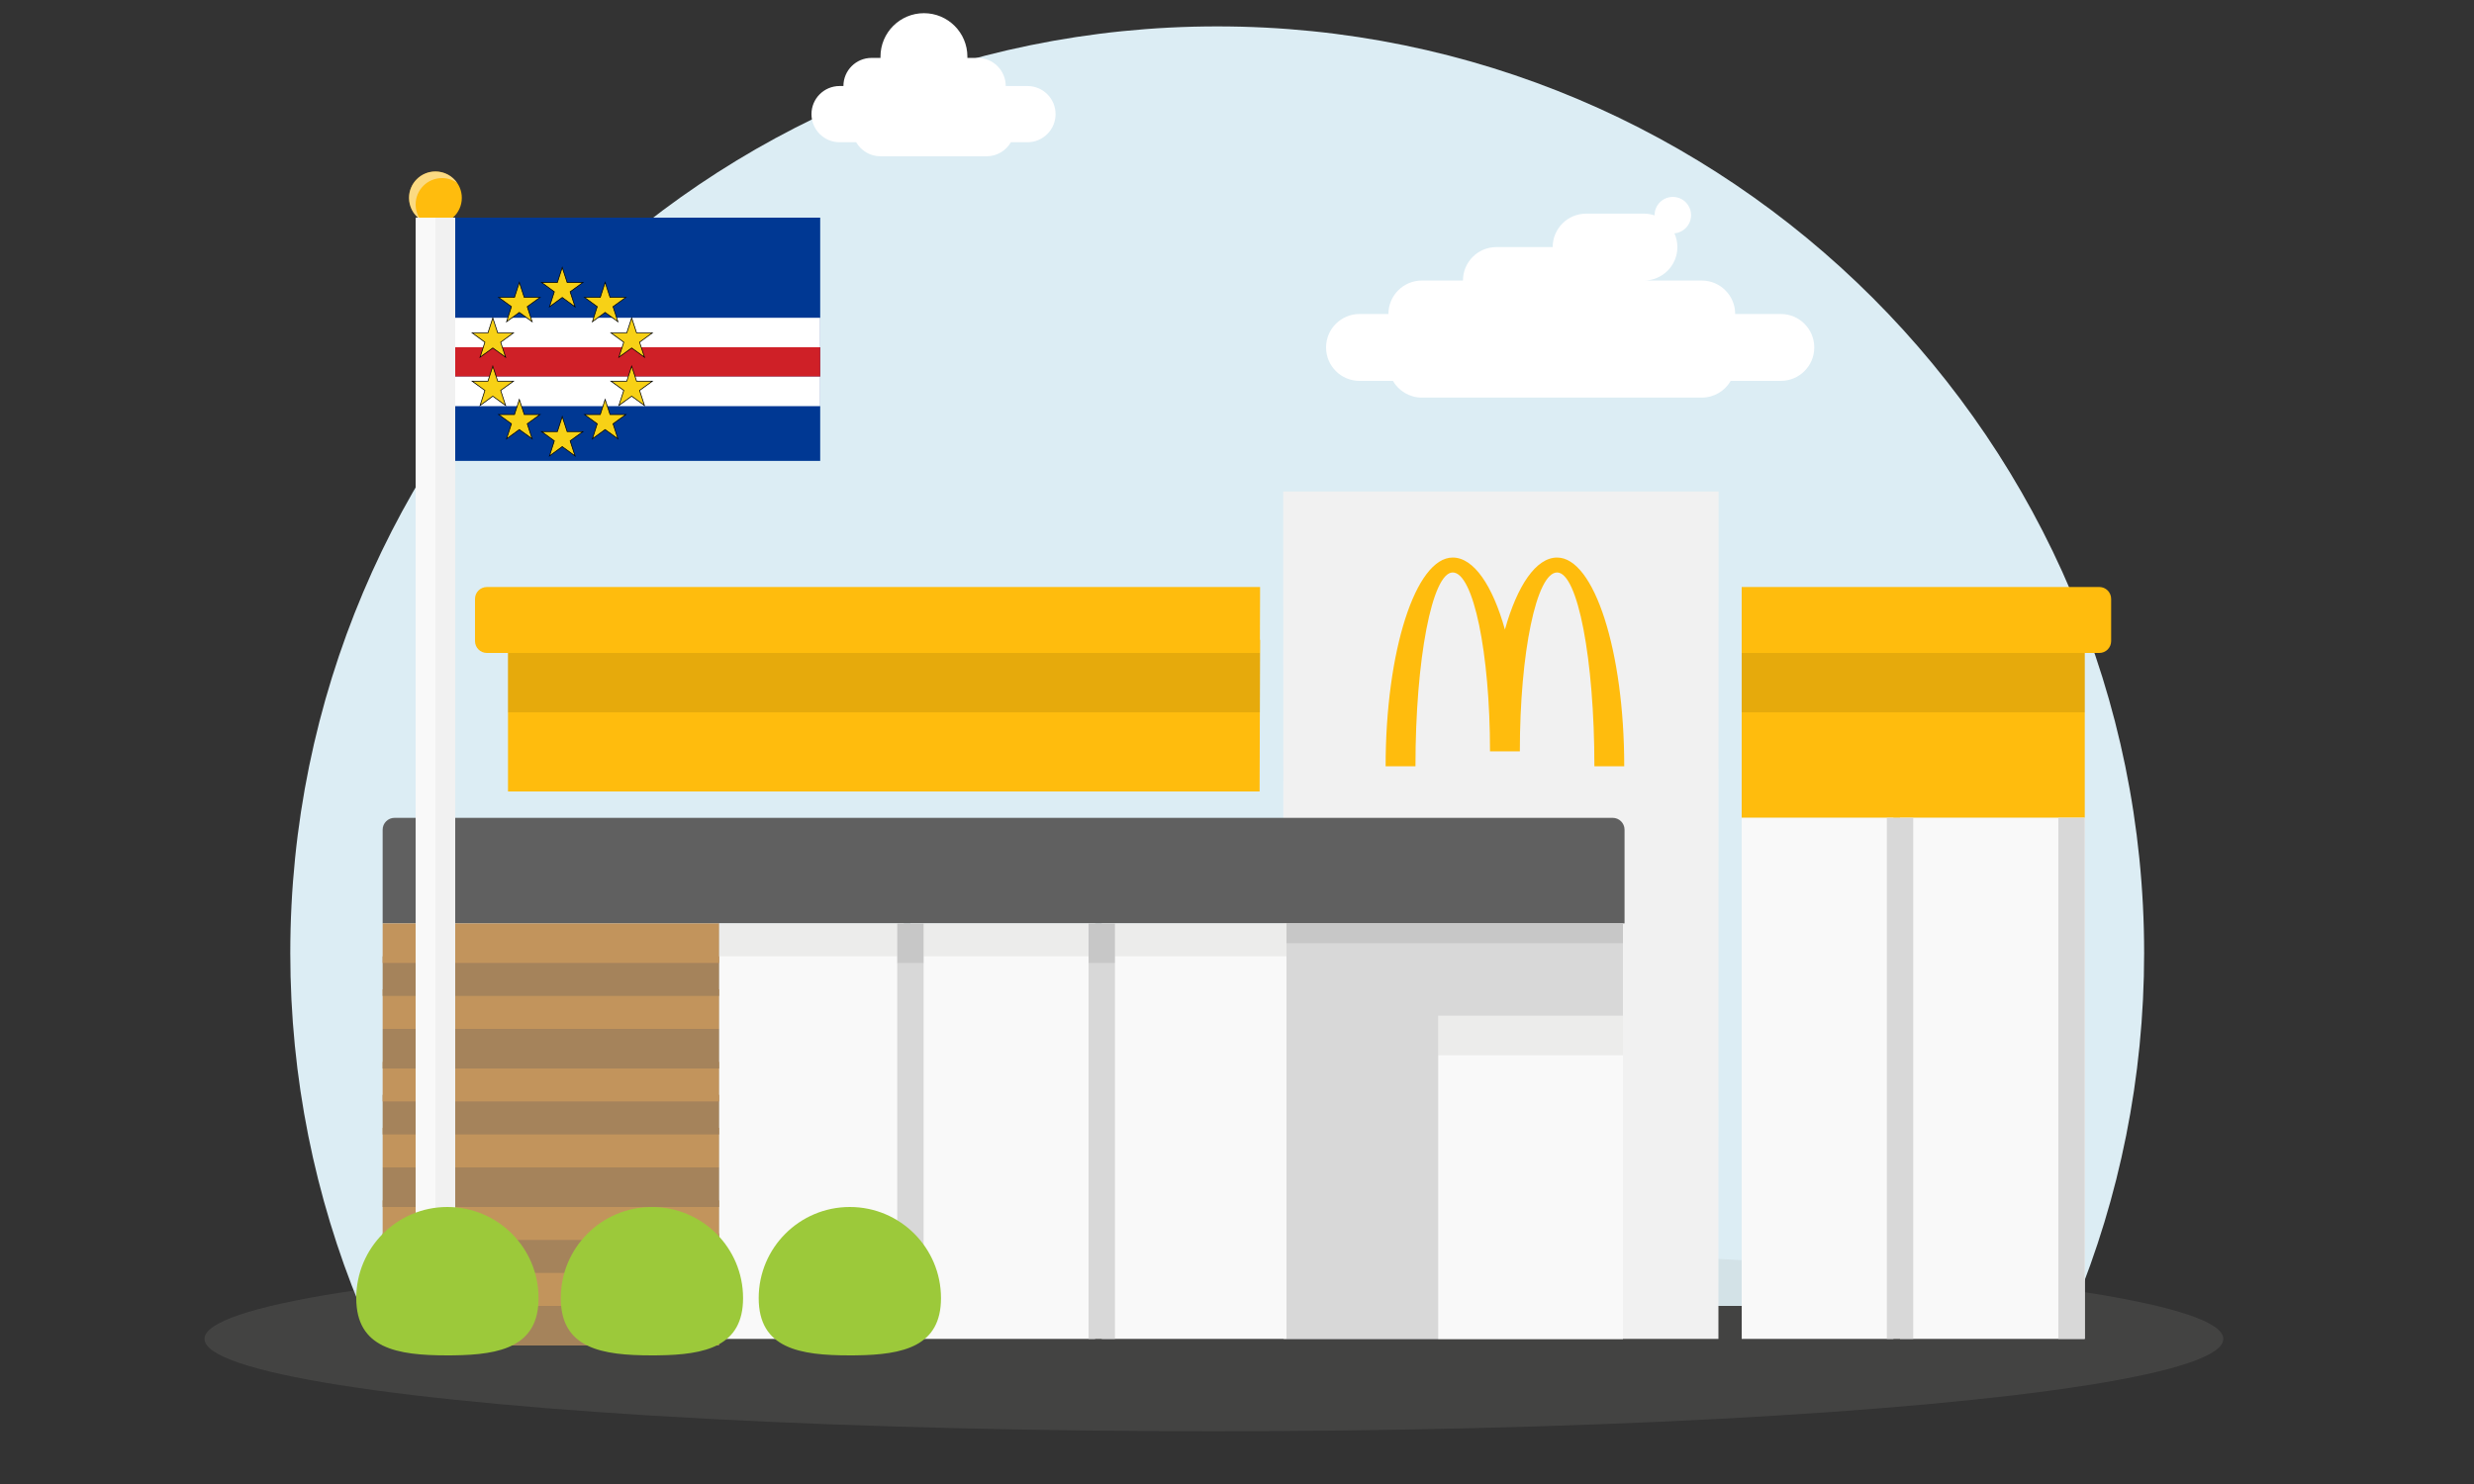 <svg width="375" height="225" viewBox="0 0 375 225" fill="none" xmlns="http://www.w3.org/2000/svg">
<rect x="0" y="0" width="375" height="225" fill="#333333" stroke="none"/>
<g clip-path="url(#clip0_102_69731)">
<path d="M184.5 4C262.096 4 325 66.904 325 144.5C325 163.443 321.249 181.51 314.453 198H54.547C47.751 181.51 44 163.443 44 144.5C44 66.904 106.904 4 184.5 4Z" fill="#DCEDF4"/>
<ellipse cx="184" cy="203" rx="153" ry="14" fill="#A0A09F" fill-opacity="0.15"/>
<path d="M316 97V124H264L264.005 97H316Z" fill="#FFBC0D"/>
<path d="M190.926 120H77V97H191L190.926 120Z" fill="#FFBC0D"/>
<path d="M191 99L190.97 108H77V99H191Z" fill="black" fill-opacity="0.1"/>
<path d="M316 99V108H264L264.002 99H316Z" fill="black" fill-opacity="0.1"/>
<path d="M264 124H287V203H264V124Z" fill="#F9F9F9"/>
<path d="M288 124H316V203H288V124Z" fill="#F9F9F9"/>
<path d="M191 89L190.967 98.999L73.8 99C72.806 99 72 98.194 72 97.2V90.801C72 89.807 72.806 89.001 73.8 89.001L191 89Z" fill="#FFBC0D"/>
<path d="M318.212 89.001C319.2 89.001 320 89.807 320 90.801V97.2C320 98.194 319.2 99 318.212 99L264 98.999L264.002 89L318.212 89.001Z" fill="#FFBC0D"/>
<path d="M260.5 74.523L260.473 202.998H194.569L194.5 74.523L260.5 74.523Z" fill="#F1F1F1"/>
<path d="M59.8 124H244.443C245.437 124 246.243 124.806 246.243 125.8V140H58V125.8C58 124.806 58.806 124 59.8 124Z" fill="#606060"/>
<path d="M195 140H246V203H195V140Z" fill="#D8D8D8"/>
<path d="M109 140H137V203H109V140Z" fill="#F9F9F9"/>
<path d="M138 140H166V203H138V140Z" fill="#F9F9F9"/>
<path d="M167 140H195V203H167V140Z" fill="#F9F9F9"/>
<path d="M218 154H246V203H218V154Z" fill="#F9F9F9"/>
<path d="M58 198H109V204H58V198Z" fill="#A5835B"/>
<path d="M58 192H109V198H58V192Z" fill="#C2945C"/>
<path d="M58 187H109V193H58V187Z" fill="#A5835B"/>
<path d="M58 182H109V188H58V182Z" fill="#C2945C"/>
<path d="M58 177H109V183H58V177Z" fill="#A5835B"/>
<path d="M58 171H109V177H58V171Z" fill="#C2945C"/>
<path d="M58 166H109V172H58V166Z" fill="#A5835B"/>
<path d="M58 161H109V167H58V161Z" fill="#C2945C"/>
<path d="M58 156H109V162H58V156Z" fill="#A5835B"/>
<path d="M58 150H109V156H58V150Z" fill="#C2945C"/>
<path d="M58 145H109V151H58V145Z" fill="#A5835B"/>
<path d="M58 140H109V146H58V140Z" fill="#C2945C"/>
<path d="M136 140H140V203H136V140Z" fill="#D8D8D8"/>
<path d="M286 124H290V203H286V124Z" fill="#D8D8D8"/>
<path d="M312 124H316V203H312V124Z" fill="#D8D8D8"/>
<path d="M165 140H169V203H165V140Z" fill="#D8D8D8"/>
<path d="M218 154H246V160H218V154Z" fill="#A0A09F" fill-opacity="0.15"/>
<path d="M195 140H246V143H195V140Z" fill="#292929" fill-opacity="0.1"/>
<path d="M165 140H169V146H165V140Z" fill="#292929" fill-opacity="0.1"/>
<path d="M136 140H140V146H136V140Z" fill="#292929" fill-opacity="0.1"/>
<path d="M109 140H136V145H109V140Z" fill="#A0A09F" fill-opacity="0.15"/>
<path d="M140 140H165V145H140V140Z" fill="#A0A09F" fill-opacity="0.15"/>
<path d="M169 140H195V145H169V140Z" fill="#A0A09F" fill-opacity="0.15"/>
<path fill-rule="evenodd" clip-rule="evenodd" d="M236.023 86.796C239.143 86.796 241.672 99.953 241.672 116.182H246.195C246.195 98.703 241.64 84.535 236.023 84.535C232.826 84.535 229.975 88.794 228.111 95.452C226.247 88.794 223.396 84.535 220.2 84.535C214.584 84.535 210.027 98.703 210.027 116.182H214.55C214.55 99.953 217.08 86.796 220.2 86.796C223.32 86.796 225.85 98.94 225.85 113.921H230.372C230.372 98.94 232.902 86.796 236.023 86.796Z" fill="#FFBC0D"/>
<rect x="63" y="33" width="6" height="170" fill="#F9F9F9"/>
<rect x="66" y="33" width="3" height="170" fill="#F1F1F1"/>
<path d="M66 26C68.209 26 70 27.791 70 30C70 31.195 69.475 32.267 68.644 33H63.355C62.525 32.267 62 31.195 62 30C62 27.791 63.791 26 66 26Z" fill="#FFBC0D"/>
<path opacity="0.5" d="M66 26C67.36 26 68.561 26.679 69.283 27.716C68.636 27.265 67.849 27 67 27C64.791 27 63 28.791 63 31C63 31.85 63.266 32.637 63.718 33.284C62.68 32.562 62 31.36 62 30C62 27.791 63.791 26 66 26Z" fill="#F9F9F9"/>
<g clip-path="url(#clip1_102_69731)">
<path d="M69 33H124.323V69.882H69V33Z" fill="#003893"/>
<path d="M69 52.648H124.323V57.113H69V52.648Z" fill="#CF2027"/>
<path d="M69 48.184H124.323V52.648H69V48.184ZM69 57.113H124.323V61.578H69V57.113Z" fill="white"/>
<path d="M85.219 40.551L85.963 42.826H88.357L86.416 44.239L87.16 46.514L85.219 45.102L83.289 46.514L84.022 44.239L82.092 42.826H84.486L85.219 40.551ZM85.219 63.165L85.963 65.441H88.357L86.416 66.843L87.16 69.129L85.219 67.716L83.289 69.129L84.022 66.843L82.092 65.441H84.486L85.219 63.165ZM74.694 55.519L75.438 57.795H77.832L75.891 59.197L76.635 61.483L74.694 60.07L72.763 61.483L73.497 59.197L71.566 57.795H73.96L74.694 55.519ZM78.716 42.816L79.46 45.091H81.855L79.913 46.493L80.657 48.779L78.716 47.366L76.786 48.779L77.519 46.493L75.578 45.091H77.983L78.716 42.816ZM71.566 50.472H73.96L74.694 48.197L75.438 50.472H77.832L75.891 51.885L76.635 54.16L74.694 52.758L72.763 54.16L73.497 51.885L71.566 50.472ZM76.786 66.53L77.519 64.254L75.578 62.852H77.983L78.716 60.566L79.46 62.852H81.855L79.913 64.254L80.657 66.53L78.716 65.128L76.786 66.53ZM95.745 55.519L95.001 57.795H92.606L94.548 59.197L93.803 61.483L95.745 60.07L97.686 61.483L96.942 59.197L98.883 57.795H96.489L95.745 55.519ZM91.722 42.816L90.989 45.091H88.595L90.525 46.493L89.792 48.779L91.722 47.366L93.663 48.779L92.919 46.493L94.86 45.091H92.466L91.722 42.816ZM98.883 50.472H96.489L95.745 48.197L95.001 50.472H92.606L94.548 51.885L93.803 54.16L95.745 52.758L97.686 54.16L96.942 51.885L98.883 50.472ZM93.663 66.53L92.919 64.254L94.86 62.852H92.466L91.722 60.566L90.989 62.852H88.595L90.525 64.254L89.792 66.53L91.722 65.128L93.663 66.53Z" fill="#F7D116"/>
<path fill-rule="evenodd" clip-rule="evenodd" d="M85.221 40.375L86.004 42.771H88.525L86.482 44.258L87.265 46.655L85.221 45.167L83.189 46.655L83.961 44.258L81.929 42.771H84.449L85.221 40.375ZM85.222 40.724L84.527 42.879H82.259L84.087 44.217L83.393 46.372L85.221 45.034L87.059 46.372L86.355 44.217L88.194 42.879H85.926L85.222 40.724ZM78.718 42.64L79.501 45.036H82.023L79.979 46.512L80.762 48.919L78.718 47.432L76.686 48.919L77.458 46.513L75.413 45.036H77.946L78.718 42.64ZM91.724 42.64L92.507 45.036H95.029L92.984 46.512L93.768 48.919L91.724 47.432L89.692 48.919L90.464 46.512L88.431 45.036H90.951L91.724 42.64ZM78.719 42.989L78.024 45.144H75.747L77.585 46.471L76.89 48.636L78.718 47.298L80.557 48.636L79.852 46.471L81.69 45.144H79.423L78.719 42.989ZM91.724 42.989L91.03 45.144H88.763L90.59 46.471L89.896 48.636L91.724 47.298L93.562 48.636L92.858 46.471L94.695 45.144H92.429L91.724 42.989ZM74.695 48.021L75.479 50.417H78L75.956 51.904L76.74 54.3L74.696 52.824L72.663 54.3L73.436 51.904L71.403 50.417H73.923L74.695 48.021ZM95.747 48.022L96.53 50.417H99.05L97.007 51.904L97.79 54.3L95.747 52.824L93.703 54.3L94.486 51.904L92.443 50.417H94.963L95.747 48.022ZM74.696 48.37L74.002 50.525H71.733L73.562 51.863L72.867 54.019L74.696 52.691L76.534 54.019L75.829 51.863L77.668 50.525H75.401L74.696 48.37ZM95.747 48.369L95.041 50.525H92.774L94.613 51.863L93.908 54.019L95.747 52.691L97.585 54.019L96.88 51.863L98.719 50.525H96.452L95.747 48.369ZM74.695 55.343L75.479 57.74H78.001L75.956 59.216L76.74 61.623L74.696 60.136L72.663 61.623L73.436 59.216L71.402 57.74H73.923L74.695 55.343ZM95.747 55.345L96.53 57.74H99.052L97.007 59.216L97.79 61.623L95.747 60.136L93.703 61.623L94.486 59.216L92.442 57.74H94.963L95.747 55.345ZM74.696 55.693L74.002 57.847H71.734L73.562 59.175L72.867 61.34L74.696 60.002L76.534 61.34L75.829 59.175L77.667 57.847H75.401L74.696 55.693ZM95.747 55.692L95.041 57.847H92.775L94.613 59.175L93.908 61.34L95.747 60.002L97.585 61.34L96.88 59.175L98.718 57.847H96.452L95.747 55.692ZM78.718 60.39L79.501 62.797H82.023L79.979 64.274L80.762 66.669L78.718 65.193L76.686 66.669L77.458 64.274L75.413 62.797H77.946L78.718 60.39ZM91.724 60.39L92.507 62.797H95.029L92.985 64.274L93.768 66.669L91.724 65.193L89.692 66.669L90.464 64.274L88.431 62.797H90.951L91.724 60.39ZM78.719 60.74L78.024 62.905H75.747L77.585 64.233L76.89 66.388L78.718 65.06L80.557 66.388L79.852 64.233L81.69 62.905H79.423L78.719 60.74ZM91.724 60.74L91.03 62.905H88.763L90.59 64.233L89.896 66.388L91.724 65.06L93.562 66.388L92.858 64.233L94.695 62.905H92.429L91.724 60.74ZM85.221 62.989L86.004 65.386H88.526L86.482 66.862L87.265 69.269L85.221 67.782L83.189 69.269L83.961 66.862L81.928 65.386H84.449L85.221 62.989ZM85.222 63.339L84.527 65.493H82.26L84.087 66.821L83.393 68.986L85.221 67.648L87.06 68.986L86.355 66.821L88.193 65.493H85.926L85.222 63.339Z" fill="black"/>
</g>
<path d="M67.816 205.5L68.736 205.494C75.937 205.404 81.632 204.137 81.632 196.816C81.632 189.186 75.446 183 67.816 183C60.185 183 54 189.186 54 196.816C54 204.446 60.185 205.5 67.816 205.5Z" fill="#9CC93A"/>
<path d="M98.816 205.5L99.736 205.494C106.937 205.404 112.632 204.137 112.632 196.816C112.632 189.186 106.446 183 98.816 183C91.186 183 85 189.186 85 196.816C85 204.446 91.186 205.5 98.816 205.5Z" fill="#9CC93A"/>
<path d="M128.816 205.5L129.736 205.494C136.937 205.404 142.632 204.137 142.632 196.816C142.632 189.186 136.446 183 128.816 183C121.186 183 115 189.186 115 196.816C115 204.446 121.186 205.5 128.816 205.5Z" fill="#9CC93A"/>
<path d="M253.561 29.855C255.088 29.855 256.327 31.094 256.327 32.622C256.327 34.069 255.217 35.254 253.802 35.376C254.09 36.013 254.252 36.719 254.252 37.463C254.252 40.264 251.982 42.534 249.181 42.534H257.94C260.741 42.534 263.013 44.806 263.013 47.606H269.929C272.729 47.607 275 49.877 275 52.678C275 55.479 272.73 57.75 269.929 57.75H262.332C261.455 59.265 259.817 60.285 257.94 60.285H215.523C213.647 60.285 212.009 59.265 211.132 57.75H206.071C203.27 57.75 201 55.479 201 52.678C201 49.877 203.271 47.607 206.071 47.606H210.452C210.452 44.806 212.722 42.534 215.523 42.534H221.748C221.748 39.733 224.018 37.463 226.819 37.463H235.349C235.349 34.662 237.62 32.392 240.421 32.392H249.181C249.746 32.392 250.288 32.485 250.796 32.655C250.796 32.644 250.795 32.633 250.795 32.622C250.795 31.094 252.033 29.856 253.561 29.855Z" fill="white"/>
<path d="M140.047 2C143.684 2 146.634 4.949 146.634 8.586C146.634 8.651 146.631 8.716 146.629 8.78H148.184C150.537 8.78 152.445 10.688 152.445 13.042H155.738C158.092 13.042 160 14.95 160 17.304C160 19.657 158.092 21.565 155.738 21.565H153.229C152.493 22.839 151.116 23.696 149.539 23.696H133.461C131.884 23.696 130.507 22.839 129.771 21.565H127.262C124.908 21.565 123 19.657 123 17.304C123 14.95 124.908 13.042 127.262 13.042H127.843C127.843 10.688 129.751 8.78 132.104 8.78H133.466C133.464 8.716 133.461 8.651 133.461 8.586C133.461 4.949 136.41 2 140.047 2Z" fill="white"/>
</g>
<defs>
<clipPath id="clip0_102_69731">
<rect width="375" height="225" fill="white"/>
</clipPath>
<clipPath id="clip1_102_69731">
<rect width="55.323" height="36.882" fill="white" transform="translate(69 33)"/>
</clipPath>
</defs>
</svg>
